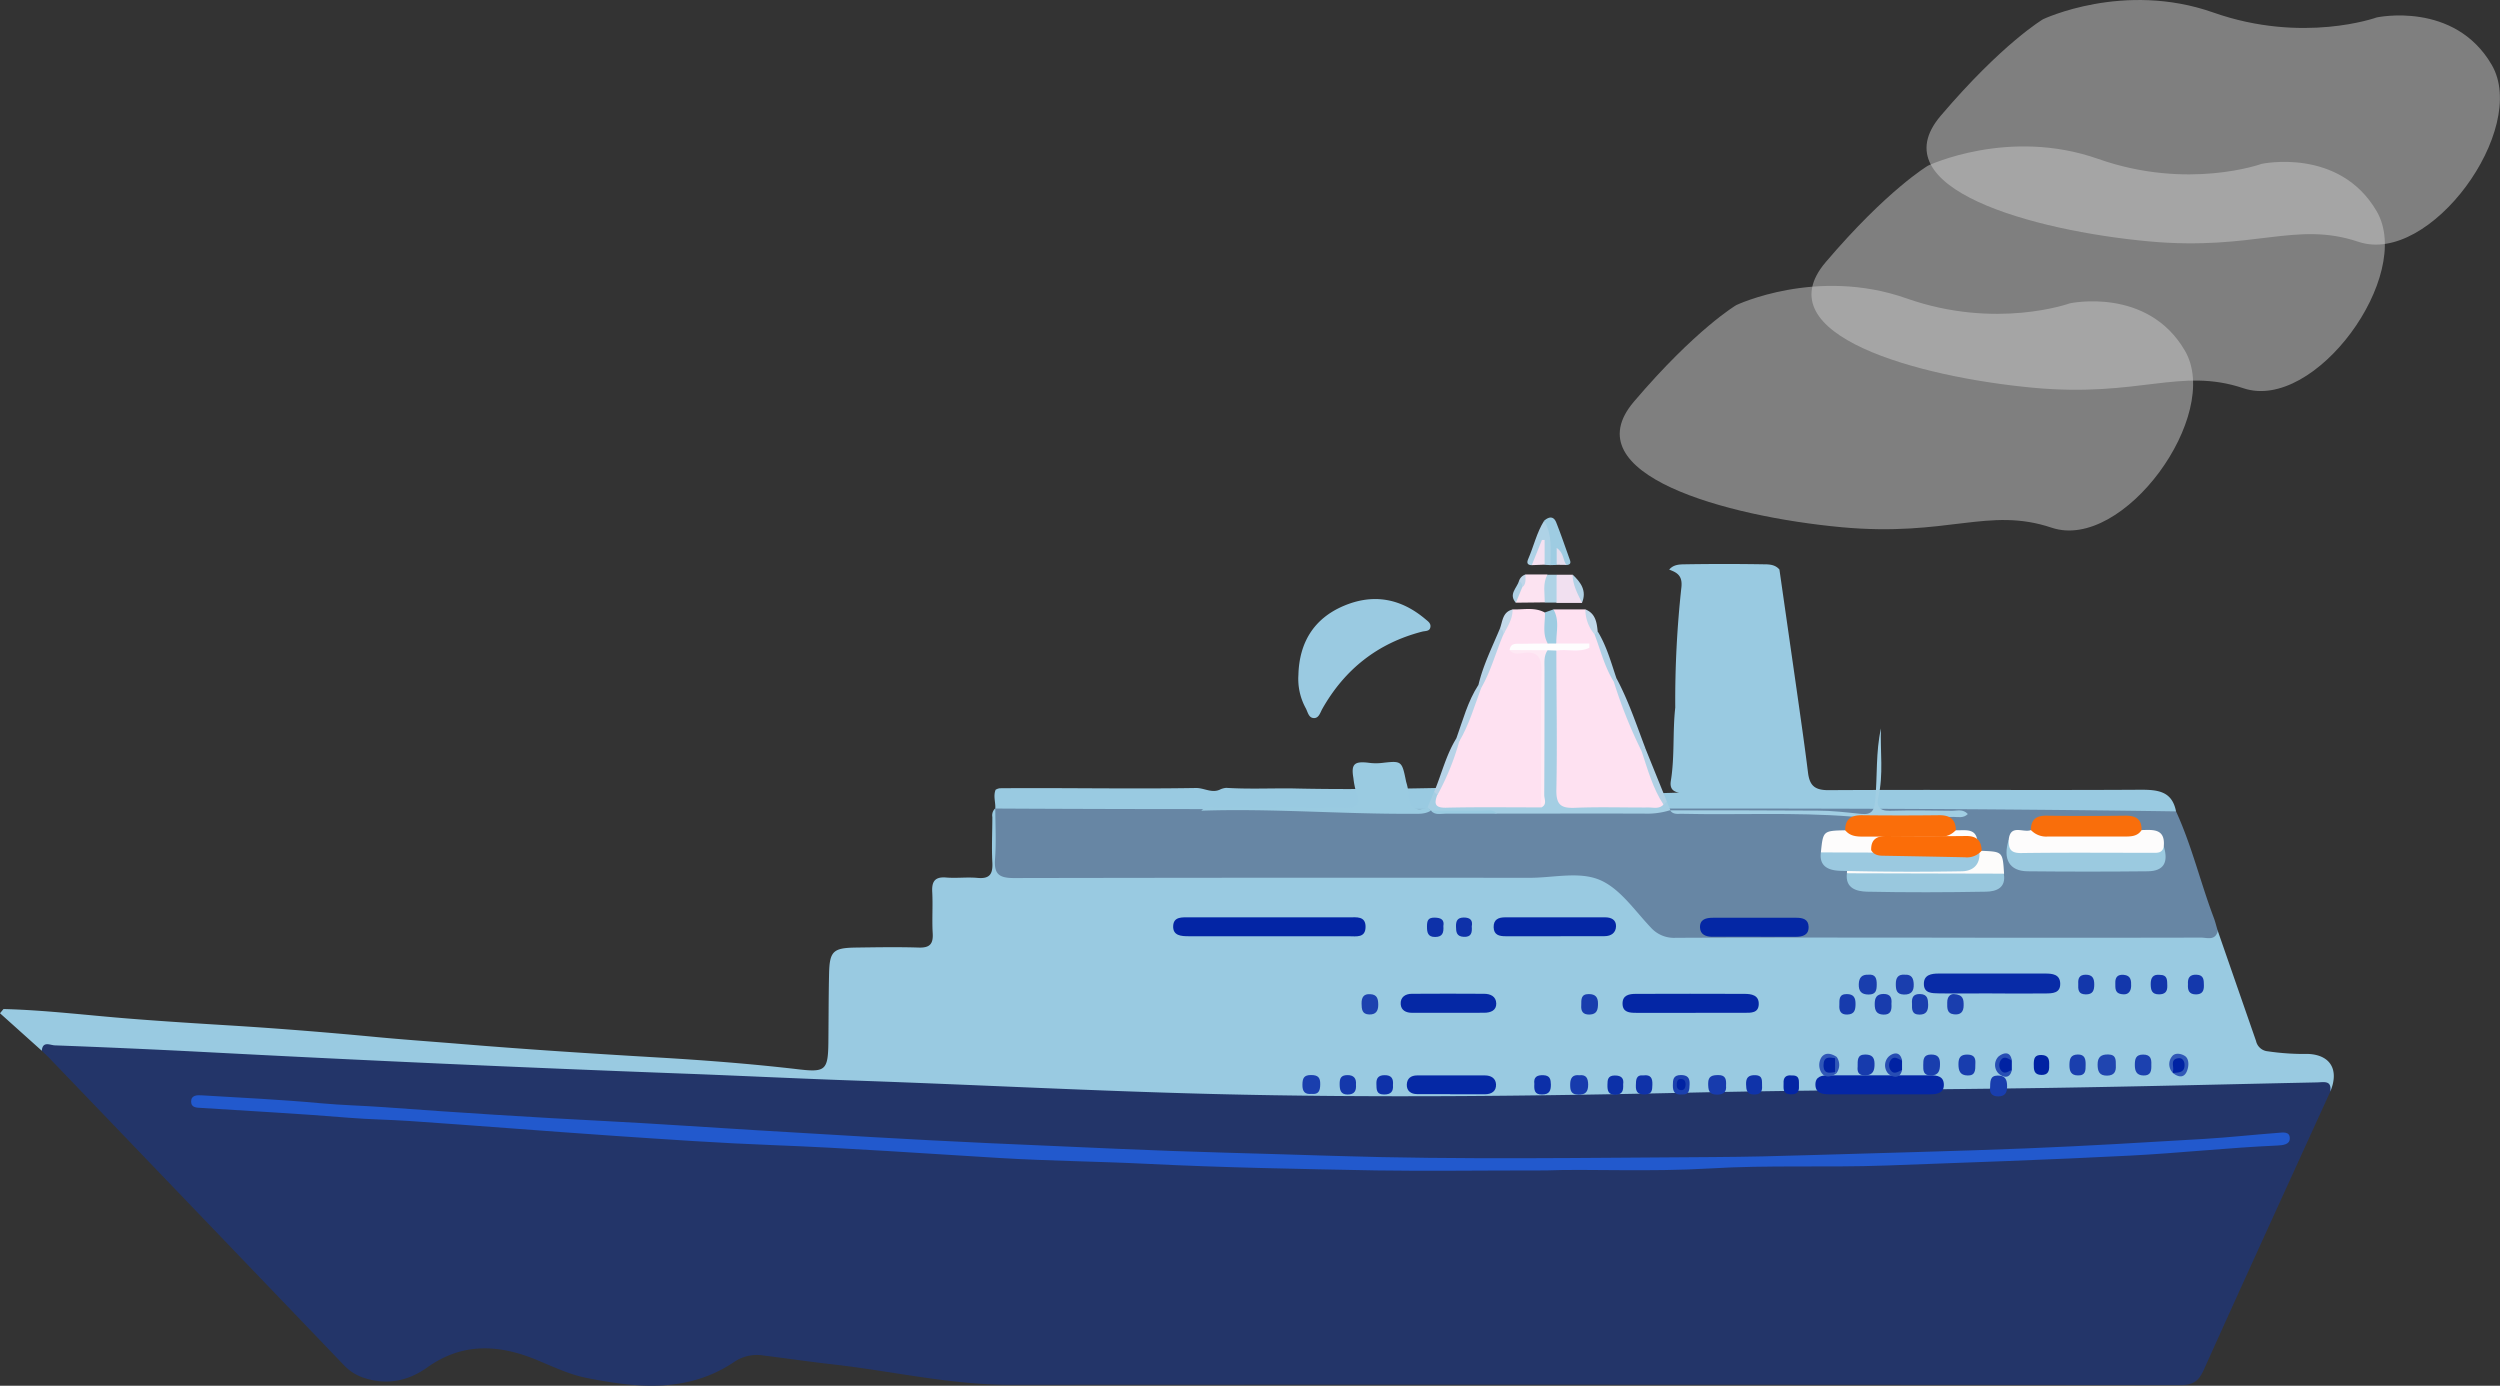 <svg xmlns="http://www.w3.org/2000/svg" viewBox="0 0 717.07 397.46"><rect x="0" y="0" width="717.07" height="397.46" fill="#333333" stroke="none"/><defs><style>.cls-1{fill:#233569;}.cls-2{fill:#99cae1;}.cls-3{fill:#6786a4;}.cls-4{fill:#fee1f1;}.cls-5{fill:#9acae1;}.cls-6{fill:#a4cee3;}.cls-7{fill:#9acbe1;}.cls-8{fill:#a1cee3;}.cls-9{fill:#fce3f1;}.cls-10{fill:#9ecce2;}.cls-11{fill:#f1e0f0;}.cls-12{fill:#aed2e6;}.cls-13{fill:#b2d1e6;}.cls-14{fill:#b1d1e5;}.cls-15{fill:#b5d2e6;}.cls-16{fill:#b7d3e7;}.cls-17{fill:#b5d3e7;}.cls-18{fill:#afd3e6;}.cls-19{fill:#aed0e5;}.cls-20{fill:#f5e1f1;}.cls-21{fill:#c1d8ea;}.cls-22{fill:#c4d9ea;}.cls-23{fill:#b1d2e6;}.cls-24{fill:#aed1e5;}.cls-25{fill:#e4deee;}.cls-26{fill:#bfd6e9;}.cls-27{fill:#2259cd;}.cls-28{fill:#0325a5;}.cls-29{fill:#082ba7;}.cls-30{fill:#0426a5;}.cls-31{fill:#0427a5;}.cls-32{fill:#0528a5;}.cls-33{fill:#2045b0;}.cls-34{fill:#173bad;}.cls-35{fill:#1a3fae;}.cls-36{fill:#1c41af;}.cls-37{fill:#183dae;}.cls-38{fill:#193eae;}.cls-39{fill:#1a3eae;}.cls-40{fill:#183dad;}.cls-41{fill:#183cad;}.cls-42{fill:#0022a3;}.cls-43{fill:#1d42af;}.cls-44{fill:#0325a4;}.cls-45{fill:#0f33a9;}.cls-46{fill:#0f32a9;}.cls-47{fill:#0c30a8;}.cls-48{fill:#0c2fa8;}.cls-49{fill:#0e31a9;}.cls-50{fill:#1337ab;}.cls-51{fill:#1236ab;}.cls-52{fill:#1438ac;}.cls-53{fill:#0d31a9;}.cls-54{fill:#1438ab;}.cls-55{fill:#3158b7;}.cls-56{fill:#1b40ae;}.cls-57{fill:#274db3;}.cls-58{fill:#274eb4;}.cls-59{fill:#3057b7;}.cls-60{fill:#9bcae0;}.cls-61{fill:#fdfcfb;}.cls-62{fill:#9bc9e0;}.cls-63{fill:#99c8de;}.cls-64{fill:#fdfcfc;}.cls-65{fill:#f96e0b;}.cls-66{fill:#fa6e0a;}.cls-67{fill:#fb6d08;}.cls-68{fill:#fee9f4;}.cls-69{fill:#fefdfe;}.cls-70{fill:#ccc;opacity:0.5;}</style></defs><title>資產 1</title><g id="圖層_2" data-name="圖層 2"><g id="圖層_1-2" data-name="圖層 1"><path class="cls-1" d="M668.39,313.1c-12.13,26.61-24.31,53.2-36.31,79.87-1.44,3.19-3.06,4.31-6.66,4.31q-167.86-.18-335.74-.08c-17.09,0-33.7-3.91-50.56-5.83-6.72-.76-13.41-1.74-20.12-2.57a11.56,11.56,0,0,0-8.21,1.71c-13.36,9.09-27.92,7.63-42.59,4.71-4.71-.94-9.1-3-13.53-4.85-10.93-4.68-21.71-5.58-32.11,1.84-5.38,3.84-11.4,5.16-18,3.06a13.77,13.77,0,0,1-6-3.79q-42-43.82-84-87.57c-.83-.87-1.71-1.68-2.57-2.52-.56-3.49,2.3-3.13,4-2.93,6.75.83,13.56.16,20.28.9,9.88,1.1,19.82.86,29.72,1.4,24.16,1.33,48.35,2.08,72.5,3.62,7.35.46,14.73.65,22.08.83,18.64.48,37.27,1.32,55.88,2.16,25.37,1.16,50.77,1.53,76.12,3.31,9.29.64,18.63.59,27.95.95,41.65,1.63,83.34,1,125,1,29.34,0,58.67-.64,88-1.16,19.25-.34,38.52.08,57.75-.74,23.14-1,46.29-.91,69.43-1.67a21.23,21.23,0,0,1,5.4.29C668.06,309.8,669.53,310.67,668.39,313.1Z"/><path class="cls-2" d="M668.39,313.1c.48-3.32-1.84-2.68-3.73-2.64-25.41.53-50.82,1.18-76.23,1.57-34.75.54-69.5.6-104.24,1.38-45.27,1-90.55,1.51-135.82.39-34-.84-67.91-2.64-101.88-3.82-17-.58-34-1.43-50.92-2.06q-69-2.58-137.9-6.22-20.94-1.08-41.9-1.86c-1.28,0-3.54-1.39-3.78,1.55L0,290.63l1-1.21c12.11.31,24.13,1.81,36.2,2.76,9.85.78,19.72,1.4,29.59,2,13.9.87,27.79,2,41.66,3.32,7.9.74,15.82,1.29,23.73,1.94,18.67,1.55,37.37,2.75,56.06,3.85,13.62.79,27.21,1.84,40.76,3.42,7.67.9,8.51.29,8.6-7.59.07-6.62.05-13.24.2-19.86.15-6.42,1.16-7.38,7.67-7.47,6-.08,12-.19,18.05,0,3.24.11,4.2-1.1,4-4.18-.23-3.9.08-7.83-.13-11.73-.17-3,.71-4.45,4-4.18,3,.25,6-.17,9,.11,3.52.33,4.41-1.15,4.24-4.41-.23-4.35,0-8.72,0-13.08a2.73,2.73,0,0,1,.82-2.45c1.49,1.4,1.37,3.26,1.42,5.05.1,3,.1,6,0,9s1.24,4.45,4.29,4.36c1.66,0,3.31,0,5,0,51.6,0,103.21.08,154.82-.1,6.17,0,10.77,1.73,15.16,6.15,13.28,13.38,7.62,11,26.44,11.07,43.78.12,87.57,0,131.35,0a115,115,0,0,0,12.17-.47q5.49,15.82,11,31.67a3.78,3.78,0,0,0,3.34,2.94,72.19,72.19,0,0,0,11.64.76C668.44,302.59,671,306.87,668.39,313.1Z"/><path class="cls-3" d="M636.13,267.06c-.75,2.85-3.1,1.87-4.85,1.87q-41.06.09-82.09,0c-22.85,0-45.71-.05-68.56.06a8.89,8.89,0,0,1-7.11-2.93c-4.56-4.78-8.64-10.92-14.29-13.51-6-2.75-13.59-.76-20.49-.77q-74-.07-147.94.07c-4.42,0-5.72-1.27-5.39-5.56.37-4.78.08-9.61.07-14.42h0c2.33-1.91,5.13-1.44,7.8-1.44q48.72,0,97.45,0,104.22,0,208.44,0c6.93,0,13.78,1.31,20.71,1a9,9,0,0,1,4.27,1.3c4.52,9.84,7,20.4,10.82,30.5C635.44,264.48,635.74,265.78,636.13,267.06Z"/><path class="cls-2" d="M624.15,232.73c-112.89-1.66-225.78-.18-338.67-.82.11-1.79-.64-3.59.09-5.38a2.92,2.92,0,0,1,1.25-.44c18.76-.15,37.53.24,56.29-.07,2.36,0,4.62,1.64,7,.36a5.35,5.35,0,0,1,1.62-.4c6.28.39,12.57.1,18.85.16,15.81.38,31.6.09,47.4-.24a3.85,3.85,0,0,1,2.13.54h-.07c1.35,1,2.91.51,4.36.51,13.09.05,26.24-.77,39.24.26,12.5,1,24.9-.74,35.11.2H482.71c-2.37,0-3.89-.82-3.47-3.41,1.14-7,.49-14.06,1.27-21.06a297.45,297.45,0,0,1,1.77-34.55c.32-3.2-1.15-4.16-3.51-5,1.19-1.45,2.89-1.51,4.53-1.53q11.26-.18,22.54,0c1.64,0,3.34.07,4.55,1.5q2.45,17.08,4.9,34.18c1.13,8,2.3,16,3.29,24,.45,3.7,1.84,5.13,5.95,5.1,29.76-.18,59.52.06,89.27-.12C618.89,226.5,623,226.88,624.15,232.73Z"/><path class="cls-4" d="M433.84,174.79c3.11.12,6.32-.72,9.28.91,1.66,2.74,1.13,5.74,1.07,8.68-1.71,2.1-4.13,1.21-6.28,1.45a1.82,1.82,0,0,0-.83.2,1,1,0,0,0,.31.09c3.59-.17,5.86,1,5.88,5,0,12.41.06,24.82,0,37.23a5.27,5.27,0,0,1-.95,3.39c-2.06,1.31-4.35.72-6.54.74q-10.49.11-21,0c-2.06,0-4.59.17-3.47-3.31,2.29-5.45,4.53-10.94,6.58-16.49,2.58-5,4-10.43,6.35-15.48s3.91-10.32,6.26-15.32C431.58,179.51,432.26,176.94,433.84,174.79Z"/><path class="cls-4" d="M445.57,174.8h9.16c1.65,2.11,2,4.83,3.29,7.11,2,4.44,3.24,9.18,5.42,13.54,2.74,6.63,5.07,13.44,8.16,19.94,1.47,4.32,3.1,8.58,4.95,12.76.56,1.26,1.64,2.61.08,4-9.16.87-18.33.21-27.49.37-3.36.05-3.87-2.32-4-4.87-.21-5.41-.18-10.83-.06-16.24.16-8-.63-15.94.49-23.86,1.32-3,4-1.56,6-2-1.67-.29-3.78.65-5.46-1A17.46,17.46,0,0,1,445.57,174.8Z"/><path class="cls-5" d="M372.42,193.58c.24-9.23,4.4-16.13,12.93-19.77s16.4-2.2,23.47,3.76c.7.59,1.54,1.12,1.48,2.11-.1,1.48-1.43,1.24-2.39,1.49-12.72,3.3-22.19,10.77-28.65,22.18-.55,1-.95,2.53-2.22,2.61-1.67.1-1.9-1.68-2.5-2.8A17.45,17.45,0,0,1,372.42,193.58Z"/><path class="cls-6" d="M446.41,186.56c0,13.35.28,26.7,0,40-.08,4.31,1.36,5.31,5.35,5.14,7-.29,14.09-.05,21.14-.09,1.44,0,3,.49,4.24-.84-.39-1,.08-1.14.9-1l1.07,2.6a22.15,22.15,0,0,1-7.47,1c-14.09-.05-28.19,0-42.28,0-4.54-1-9.15-.19-13.71-.48-1.75-.11-3.57.44-5.26-.43-.36-.24-.85-.36-.91-.9l1.85-4.49c.82-.2,1.27,0,.92.93-.87,2.38-.83,3.74,2.5,3.67,9.07-.22,18.16-.08,27.24-.09,1-2.76.41-5.61.44-8.42.09-10.68,0-21.36.05-32.05,0-1.6-.47-3.34.82-4.75A2.2,2.2,0,0,1,446.41,186.56Z"/><path class="cls-7" d="M409.51,231.61l.91.9c-1.76,1.11-3.74.9-5.68.91-20.06.09-40.1-1.57-60.17-.89,1.35-1.46,3.11-.79,4.68-.8,12.18-.06,24.35-.1,36.53,0,3.17,0,4.6-.77,3.31-4.17a23.68,23.68,0,0,1-.9-4.4c-.69-4,.25-4.89,4.43-4.37a15.4,15.4,0,0,0,3.59.06c5.88-.67,5.88-.7,7.11,5.39a18.9,18.9,0,0,1,.73,3.51C404.1,231.63,405.85,232.92,409.51,231.61Z"/><path class="cls-8" d="M539.51,208.94c-.25,6.58.78,13.2-.76,19.75-.58,2.45.23,3.95,3.25,3.87,6-.17,12-.09,18,0,1.39,0,3-.6,4.43.93-1.29,1.28-2.83.81-4.18.82-9.77,0-19.6.64-29.32-.11-16.22-1.27-32.42-.41-48.63-.78-1.17,0-2.45.25-3.28-1,14.1,0,28.2,0,42.29.09,4.16,0,8.32.51,12.46.94,3.24.35,3.86-1.11,4.11-4.1C538.51,222.56,538,215.67,539.51,208.94Z"/><path class="cls-9" d="M437.56,164.78l6.26,0c.7,2.75.78,5.44-.73,8l-8.3.09a6.63,6.63,0,0,1,1.18-4.77C436.78,167.14,436.66,165.71,437.56,164.78Z"/><path class="cls-10" d="M442.89,149.37c1.37-1.21,2.73-1.41,3.49.51,1.41,3.56,2.64,7.2,3.94,10.81.35,1-.17,1.32-1.05,1.38a3.19,3.19,0,0,1-2-2.83,2.65,2.65,0,0,1-.81,2.8l-1.77.05C442.71,158.05,443.6,153.6,442.89,149.37Z"/><path class="cls-11" d="M446.47,164.85l4.59,0c1.25,2.59,2.64,5.12,2.71,8.09l-7.3,0A6.83,6.83,0,0,1,446.47,164.85Z"/><path class="cls-12" d="M442.89,149.37c2.46,4,1.78,8.4,1.84,12.72l-1.68-.08c-2.37-2.31-.38-4.78-.48-6.73-.78,2.05-.36,5.2-3.21,6.82-1.22,0-1.53-.61-1.05-1.72C439.91,156.74,440.75,152.78,442.89,149.37Z"/><path class="cls-13" d="M470.86,215.46a136.51,136.51,0,0,1-8-20,1.44,1.44,0,0,1,.83-.83c3.39,6.33,5.64,13.13,8.18,19.81A1.2,1.2,0,0,1,470.86,215.46Z"/><path class="cls-10" d="M445.57,174.8c1.81,3.12.77,6.48.82,9.74a1.55,1.55,0,0,1-2.47,0c-1.6-2.84-.69-5.91-.8-8.88Z"/><path class="cls-14" d="M470.86,215.46l1-1,6.22,15.39-.9,1C474.05,226.11,472.62,220.72,470.86,215.46Z"/><path class="cls-15" d="M431.21,182c-2.18,5.07-3.56,10.48-6.35,15.3a1.41,1.41,0,0,1-.8-.84c1.34-5.72,4-10.94,6.21-16.31C432,180,431.74,180.92,431.21,182Z"/><path class="cls-16" d="M412.28,228.05l-.92-.93c2.13-5.11,3.41-10.57,6.36-15.34.78-.19,1.24-.07.83.87A71.85,71.85,0,0,1,412.28,228.05Z"/><path class="cls-17" d="M418.55,212.65l-.83-.87c1.88-5.21,3.28-10.63,6.34-15.35l.8.84C422.92,202.47,421.41,207.83,418.55,212.65Z"/><path class="cls-18" d="M446.47,164.85v8l-3.38,0c0-2.69-.64-5.43.73-8Z"/><path class="cls-19" d="M463.67,194.64c-.27.28-.55.56-.83.83-2.59-4.2-3.77-9-5.48-13.52a1.52,1.52,0,0,1,.9-.84C460.84,185.31,462.09,190,463.67,194.64Z"/><path class="cls-20" d="M439.36,162.1l2.91-7.23.77,0q0,3.54,0,7.09Z"/><path class="cls-21" d="M458.26,181.11l-.9.84a11,11,0,0,1-2.63-7.16C457.62,175.94,458,178.47,458.26,181.11Z"/><path class="cls-22" d="M431.21,182a1.93,1.93,0,0,0-.94-1.85c.73-2.08.76-4.64,3.57-5.33C433.91,177.53,432.42,179.7,431.21,182Z"/><path class="cls-23" d="M453.77,172.89c-1.28-2.57-2.67-5.1-2.71-8.09C453.39,167,455.2,169.42,453.77,172.89Z"/><path class="cls-24" d="M436.63,168.43c-.61,1.49-1.22,3-1.84,4.46-2.19-2.46.32-4.24.92-6.29C437.37,166.53,437.16,167.4,436.63,168.43Z"/><path class="cls-25" d="M446.5,162v-4.83c2.07,1.35,1.78,3.48,2.77,4.86Z"/><path class="cls-26" d="M436.63,168.43a1.92,1.92,0,0,0-.92-1.83,2.78,2.78,0,0,1,1.85-1.82C437.47,166.05,437.87,167.45,436.63,168.43Z"/><path class="cls-27" d="M443.43,335.71c-19.8,0-34.25.22-48.7,0-21.92-.41-43.86-.8-65.75-1.89-14.07-.7-28.14-.82-42.2-1.67-21.71-1.3-43.4-2.87-65.14-3.7-15.13-.57-30.25-1.63-45.36-2.65-19.59-1.34-39.16-2.92-58.74-4.26-5.84-.4-11.69-.45-17.53-.94-14.05-1.17-28.13-1.9-42.19-2.81-1.34-.09-3,0-3-1.84s1.7-1.86,3-1.78c11.38.7,22.77,1.21,34.11,2.27,6.13.57,12.27.69,18.4,1.14q31.85,2.36,63.76,4c14.22.73,28.43,1.74,42.65,2.59,22.16,1.33,44.32,2.69,66.5,3.7,12.59.57,25.18,1.09,37.77,1.66,20.41.92,40.83,1.33,61.25,2,36.4,1.16,72.79.54,109.18.35,9.58-.05,19.22-.29,28.82-.59,20.42-.63,40.84-1.09,61.25-1.91,16.94-.68,33.86-1.71,50.78-2.71,7-.42,14-1.2,21.05-1.73,1.37-.1,3.5-.52,3.43,1.63,0,1.74-2,1.92-3.54,2-14.09.62-28.11,2.17-42.19,2.89-23.39,1.2-46.79,2-70.19,2.85-16.84.61-33.69-.18-50.48.84C472.93,336.18,455.5,335.24,443.43,335.71Z"/><path class="cls-28" d="M364.39,268.54H341c-2.21,0-4.65-.13-4.5-3,.15-2.68,2.62-2.41,4.56-2.42q23,0,46,0c2,0,4.66-.43,4.62,2.76s-2.63,2.67-4.68,2.67C379.41,268.56,371.9,268.54,364.39,268.54Z"/><path class="cls-29" d="M571.43,284.93c-5.1,0-10.21.08-15.31,0-1.86-.05-4.34.06-4.3-2.76,0-2.57,2.14-2.93,4.22-2.93q15.32,0,30.62,0c2,0,4.2.21,4.27,2.86.07,2.8-2.23,2.83-4.19,2.85-5.1.07-10.21,0-15.31,0Z"/><path class="cls-30" d="M485.07,290.51H469.28c-1.89,0-3.86-.13-3.89-2.62s1.94-2.82,3.82-2.82q15.56-.06,31.12,0c2,0,4.22.32,4.13,3-.09,2.51-2.21,2.43-4,2.43Z"/><path class="cls-30" d="M538.93,313.88H524.55c-1.94,0-3.81-.38-3.84-2.75s1.79-2.71,3.77-2.7q14.61,0,29.21,0c2,0,3.82.28,3.86,2.67s-1.86,2.77-3.79,2.78Z"/><path class="cls-30" d="M445.81,268.54c-4.65,0-9.3,0-13.95,0-1.82,0-3.38-.34-3.44-2.57s1.37-2.84,3.23-2.85q14.4,0,28.8,0c1.65,0,3.1.67,3.07,2.54s-1.37,2.86-3.31,2.86Q453,268.52,445.81,268.54Z"/><path class="cls-31" d="M503.35,268.69c-4.06,0-8.12,0-12.18,0-1.83,0-3.48-.59-3.56-2.63-.09-2.39,1.72-2.82,3.72-2.82q12,0,23.92,0c1.85,0,3.44.42,3.51,2.55.08,2.42-1.7,2.9-3.68,2.91Z"/><path class="cls-32" d="M415.37,290.5H405c-1.72,0-3.11-.71-3.24-2.45-.15-2,1.3-3,3.18-3q10.38-.07,20.75,0c1.83,0,3.42.75,3.48,2.76s-1.61,2.67-3.42,2.68C422.28,290.52,418.82,290.5,415.37,290.5Z"/><path class="cls-32" d="M415.93,313.82c-3.16,0-6.31,0-9.47,0-1.73,0-3-.9-2.95-2.7s1.18-2.66,3-2.66h19.41c1.72,0,3.07.8,3.18,2.52.12,2-1.27,2.89-3.21,2.89h-9.93Z"/><path class="cls-33" d="M606.88,305.69c.09,1.65-.47,2.8-2.48,2.83-2.28.05-2.75-1.27-2.75-3.2,0-2.13,1-2.92,3.07-2.87C607,302.5,606.88,304,606.88,305.69Z"/><path class="cls-34" d="M495.08,311.38c.17,1.85-.7,2.59-2.61,2.6-2.41,0-2.51-1.47-2.52-3.25,0-2.09,1.2-2.36,2.9-2.37C495.06,308.34,495.16,309.73,495.08,311.38Z"/><path class="cls-35" d="M376.2,313.76c-1.94.21-2.65-.7-2.63-2.6s.42-2.81,2.47-2.81,2.67.76,2.64,2.66C378.65,312.75,378.3,314,376.2,313.76Z"/><path class="cls-34" d="M453,308.41c2-.23,2.5.9,2.53,2.67,0,2.07-.74,2.95-2.87,2.9s-2.3-1.32-2.29-3C450.4,309.23,451.05,308.18,453,308.41Z"/><path class="cls-36" d="M617.06,305.38c.05,1.68-.08,3.17-2.27,3.1-2-.05-2.46-1.32-2.46-3s.22-3,2.38-3S617.14,303.77,617.06,305.38Z"/><path class="cls-37" d="M566.59,305.05c0,2,0,3.47-2.22,3.43s-2.63-1.41-2.63-3.27.6-2.75,2.59-2.73C566.52,302.5,566.65,303.85,566.59,305.05Z"/><path class="cls-38" d="M551.64,305.47c0-1.57.06-3,2.26-3,2,0,2.56.94,2.55,2.72s-.3,3.25-2.58,3.28S551.62,307,551.64,305.47Z"/><path class="cls-34" d="M532.82,306c0-2-.12-3.52,2.17-3.53,1.91,0,2.66.79,2.68,2.65s-.37,3.24-2.59,3.33S532.71,307.17,532.82,306Z"/><path class="cls-38" d="M535.94,279.57c2-.18,2.37,1.08,2.36,2.78s-.22,2.91-2.33,2.91-2.89-1-2.82-3C533.22,280.44,534,279.48,535.94,279.57Z"/><path class="cls-39" d="M546.34,279.57c2-.12,2.52,1.07,2.57,2.76.07,2-.75,3-2.86,2.93s-2.27-1.39-2.28-3C543.76,280.47,544.41,279.42,546.34,279.57Z"/><path class="cls-35" d="M598.22,305.46c0,1.57,0,3.07-2.23,3-2,0-2.44-1.31-2.42-3s.3-2.95,2.38-3S598.25,303.87,598.22,305.46Z"/><path class="cls-40" d="M453.55,288.29c0-1.64-.1-3.18,2.17-3.16,1.92,0,2.65.93,2.63,2.78,0,1.68-.31,3-2.34,3.09S453.41,290,453.55,288.29Z"/><path class="cls-34" d="M527.58,288.28c0-1.63-.12-3.16,2.13-3.15,2,0,2.52,1.08,2.51,2.82s-.29,2.95-2.3,3.05S527.46,289.84,527.58,288.28Z"/><path class="cls-41" d="M542.52,287.9c.12,1.84-.16,3.19-2.31,3.12-2-.07-2.49-1.2-2.49-3s.5-2.87,2.49-2.93C542.37,285.07,542.67,286.37,542.52,287.9Z"/><path class="cls-35" d="M548.42,287.91c-.14-1.72.31-2.88,2.39-2.79s2.2,1.47,2.24,3.07c0,1.79-.57,2.84-2.51,2.83C548.32,291,548.38,289.46,548.42,287.91Z"/><path class="cls-38" d="M570.8,312.38c.08-2.29-.07-3.83,2.17-3.88s2.73,1.23,2.72,3.1-.59,2.84-2.52,2.88S570.72,313.27,570.8,312.38Z"/><path class="cls-42" d="M587.76,305.6c.08,1.63-.35,2.75-2.19,2.72-2.19,0-2.25-1.5-2.23-3.11s.25-2.65,2.18-2.61C587.74,302.64,587.81,304.08,587.76,305.6Z"/><path class="cls-39" d="M560.42,285.13c2.77.15,2.81,1.64,2.81,3.23,0,1.93-.94,2.79-2.78,2.58-2.12-.24-1.93-1.91-1.93-3.42C558.52,285.82,559.43,285.1,560.42,285.13Z"/><path class="cls-43" d="M393.07,285.16c2,.1,2.24,1.45,2.25,3.07,0,1.81-.75,2.81-2.6,2.75-2.07-.06-2.15-1.52-2.18-3.1C390.51,286.1,391.12,285,393.07,285.16Z"/><path class="cls-44" d="M513.92,308.47c2.5-.1,2,1.69,2.07,3.1.11,1.74-.72,2.37-2.41,2.31-2.32-.07-2-1.7-2-3.16C511.46,309,512.32,308.28,513.92,308.47Z"/><path class="cls-45" d="M505.41,311.51c.12,1.65-.55,2.44-2.28,2.43-2.12,0-2.27-1.33-2.31-2.95-.05-1.87.69-2.65,2.61-2.6C505.79,308.46,505.32,310.12,505.41,311.51Z"/><path class="cls-46" d="M471.41,308.45c2.15-.28,2.61.92,2.54,2.69-.06,1.39,0,2.69-2,2.78s-2.81-.59-2.74-2.54C469.26,309.82,469.18,308.23,471.41,308.45Z"/><path class="cls-47" d="M465.57,311c.09,1.77-.18,2.9-2.1,3-2.16.09-2.45-1.13-2.41-2.85,0-1.48.13-2.65,2.1-2.67S465.82,309.38,465.57,311Z"/><path class="cls-48" d="M440.09,310.9c-.25-1.93.7-2.58,2.61-2.5s2.11,1.22,2.14,2.71c0,1.78-.48,2.81-2.52,2.82C440.08,314,440,312.57,440.09,310.9Z"/><path class="cls-49" d="M399.54,311.21c.16,1.85-.59,2.74-2.56,2.72-2.3,0-2.14-1.53-2.19-3.07s.52-2.45,2.31-2.47C399.17,308.36,399.7,309.43,399.54,311.21Z"/><path class="cls-49" d="M422.14,265.71c.16,1.91-.19,3.1-2.3,3s-2.2-1.43-2.22-3,.4-2.5,2.2-2.54C421.85,263.15,422.46,264.11,422.14,265.71Z"/><path class="cls-50" d="M596.1,282.14c-.08-1.46.26-2.54,2.12-2.57,2,0,2.47,1.09,2.47,2.81s-.41,2.86-2.44,2.84C596,285.19,596.05,283.73,596.1,282.14Z"/><path class="cls-51" d="M619.44,279.61c2.38,0,2.14,1.64,2.2,3.14.06,1.66-.67,2.46-2.38,2.46-2.09,0-2.37-1.26-2.38-2.95C616.87,280.41,617.57,279.42,619.44,279.61Z"/><path class="cls-52" d="M627.57,282.32c-.12-1.73.42-2.83,2.44-2.75,2.19.08,2.1,1.59,2.13,3.11s-.48,2.53-2.24,2.54C627.85,285.24,627.45,284,627.57,282.32Z"/><path class="cls-53" d="M414,265.62c.14,2-.29,3.12-2.38,3.13s-2.32-1.31-2.32-2.95.22-2.62,2.16-2.6S414.32,263.85,414,265.62Z"/><path class="cls-54" d="M388.93,311.1c.13,1.76-.41,2.85-2.43,2.84s-2.24-1.39-2.25-3,.35-2.54,2.19-2.57S389.09,309.3,388.93,311.1Z"/><path class="cls-50" d="M609.08,285.2c-2.65-.1-2.31-1.8-2.35-3.25-.05-1.65.67-2.49,2.41-2.34,2.12.18,2.17,1.71,2.13,3.24S610.38,285.3,609.08,285.2Z"/><path class="cls-55" d="M623.26,307.75A3.54,3.54,0,0,1,623,303c.83-1.11,2.56-.85,3.68-.12s1.16,2.43.82,3.67c-.68,2.54-2.28,2.75-4.26,1.22a8.09,8.09,0,0,0,1.81-2.16C624,306.22,623.94,307.22,623.26,307.75Z"/><path class="cls-42" d="M545.56,304.18v2.7c-1,1.4-2.4,2.05-3.59.69a3.3,3.3,0,0,1,0-4.08C543.16,302.12,544.57,302.77,545.56,304.18Z"/><path class="cls-42" d="M577.05,304.19v2.67c-1,1.55-2.36,2.12-3.57.57a3.32,3.32,0,0,1,0-3.81C574.68,302.11,576.07,302.63,577.05,304.19Z"/><path class="cls-56" d="M482.44,313.92c-2.05.22-2.65-.83-2.62-2.63,0-1.6.1-2.91,2.26-2.94,1.95,0,2.63.82,2.55,2.65C484.56,312.56,484.6,314.09,482.44,313.92Z"/><path class="cls-57" d="M545.56,304.18c-1.07-.36-2.21-1.49-3.22-.14a2.51,2.51,0,0,0,0,3c1,1.31,2.16.24,3.23-.13-.67,2.8-2.84,2.05-4,1a3.55,3.55,0,0,1,.11-4.8C542.7,302.11,545,301.22,545.56,304.18Z"/><path class="cls-58" d="M577.05,304.19c-1-.46-2.14-1.48-3.13-.14a2.52,2.52,0,0,0,0,2.93c1,1.33,2.1.34,3.14-.12-.61,2.94-2.81,2-3.86,1a3.46,3.46,0,0,1,0-4.79C574.23,302.18,576.6,301.1,577.05,304.19Z"/><path class="cls-59" d="M526.7,307.87c-1.5,1.06-3.24,1.39-4.29-.24a4.19,4.19,0,0,1,0-4.31c1.1-1.59,2.83-1.18,4.34-.2-.11.17-.21.34-.31.51-2.3,1.19-2.63,2.43-.1,3.75Z"/><path class="cls-59" d="M526.78,303.12a3.93,3.93,0,0,1-.08,4.75l-.37-.37a3.27,3.27,0,0,1,0-4Z"/><path class="cls-60" d="M620.63,242.74c1.41,4.62,0,7.11-4.57,7.17q-17.25.18-34.52,0c-5.21-.06-7.13-3.5-5.39-9,1.74,1.17,3.43,2.31,5.72,2.27C594.79,243,607.72,243.68,620.63,242.74Z"/><path class="cls-61" d="M529.74,250.48c.46-6.84.46-6.84,7-6.58a91.18,91.18,0,0,1,16.09.62c5.19.67,10.41.12,15.6-.48,6,.25,6,.25,6.39,6.55-1.59,1.41-3.57,1.42-5.51,1.43q-17,.06-34.09,0C533.25,252,531.27,252,529.74,250.48Z"/><path class="cls-62" d="M567.21,242c1.53,4.51-.11,7.83-4.52,7.91q-17.36.3-34.72-.13c-2.84-.08-6.29-.85-5.69-5.29,1.91-1.63,4.24-1.24,6.45-1.25q15.27-.09,30.55,0A21.77,21.77,0,0,0,567.21,242Z"/><path class="cls-63" d="M529.74,250.48l45,.11c.75,4.11-2.19,5.12-5.08,5.17-11.41.2-22.82.24-34.22,0C532.65,255.66,529.21,254.9,529.74,250.48Z"/><path class="cls-64" d="M567.21,242c.11,2.21-1.06,2.71-3.07,2.69-14-.12-27.91-.14-41.86-.2.63-6.19.63-6.19,6.93-6.34a178.14,178.14,0,0,0,31.75,0C563.76,238.22,567.19,237.33,567.21,242Z"/><path class="cls-64" d="M620.63,242.74c-.35,2.09-2,1.87-3.44,1.87-12.54,0-25.07-.11-37.61.07-3.08,0-3.46-1.44-3.43-3.76.45-4.71,4.22-1.95,6.37-2.83a179,179,0,0,0,31.74,0C617.55,238,621.1,237.63,620.63,242.74Z"/><path class="cls-65" d="M614.26,238.1c-1.14,1.79-3,1.84-4.79,1.84-7.37,0-14.73,0-22.1,0a6,6,0,0,1-4.85-1.87c0-3,1.53-4.16,4.51-4.11,7.59.11,15.18.1,22.77,0C612.74,234,614.33,235,614.26,238.1Z"/><path class="cls-66" d="M561,238.08a5.65,5.65,0,0,1-4.82,1.88c-7.36-.06-14.72,0-22.08,0-1.86,0-3.6-.25-4.85-1.84,0-3.31,1.84-4.33,4.89-4.29q11,.13,21.92,0C559.07,233.77,560.92,234.8,561,238.08Z"/><path class="cls-67" d="M568.4,244a5.54,5.54,0,0,1-4.82,1.89q-11.7-.24-23.39-.44c-1.41,0-2.7-.23-3.48-1.59-.11-3.13,1.62-4.1,4.49-4.07,7.58.06,15.17.09,22.76,0C567,239.77,568.33,241.15,568.4,244Z"/><path class="cls-7" d="M410.42,232.51c4.93,0,9.85,0,14.77,0,1.43,0,3-.49,4.2.88-4.93,0-9.85,0-14.77,0C413.18,233.38,411.59,233.89,410.42,232.51Z"/><path class="cls-68" d="M443.9,186.51c-1.11,1.59-.9,3.41-.9,5.2,0,12.09,0,24.19-.07,36.29,0,1.2.92,2.82-.91,3.63,0-12.91-.16-25.83.11-38.74.08-4.19-.84-6.24-5.37-5.57-1.26.18-2.74.42-3.76-.87A14.25,14.25,0,0,1,443.9,186.51Z"/><path class="cls-69" d="M443.9,186.51l-10.9-.06c.29-2.19,2-1.76,3.4-1.79,2.51-.06,5-.06,7.52-.08l2.47,0h9.48l0,1.21c-3,1.52-6.36.28-9.49.81Z"/><path class="cls-42" d="M623.26,307.75a2.22,2.22,0,0,1,0-.45c.41-1.34-1-3.56,1.69-3.78,1-.08,1.58.77,1.63,1.76.13,2.45-1.71,2.34-3.34,2.48Z"/><path class="cls-42" d="M483.48,310.86c0,1.21-.41,1.86-1.28,1.83-1.19-.05-1.34-1-1.24-1.95s.54-1.39,1.48-1.23S483.41,310.47,483.48,310.86Z"/><path class="cls-42" d="M526.35,303.52c0,1.33,0,2.66,0,4-1.66.26-3.33.55-3.31-2S524.69,303.26,526.35,303.52Z"/><path class="cls-70" d="M498,87.52s23.11-11,48.84-1.93S593.71,87,593.71,87s22.29-4.82,33,13.62S609,158.24,588.48,151.36c-18.14-6.09-29.82,2.68-60.26-.14-33.05-3.07-77.33-15.14-59.58-36S498,87.52,498,87.52Z"/><path class="cls-70" d="M553,47.52s23.11-11,48.84-1.93S648.71,47,648.71,47s22.29-4.82,33,13.62S664,118.24,643.48,111.36c-18.14-6.09-29.82,2.68-60.26-.14-33.05-3.07-77.33-15.14-59.58-36S553,47.52,553,47.52Z"/><path class="cls-70" d="M586,5.52s23.11-11,48.84-1.93S681.71,5,681.71,5s22.29-4.82,33,13.62S697,76.24,676.48,69.36c-18.14-6.09-29.82,2.68-60.26-.14-33.05-3.07-77.33-15.14-59.58-36S586,5.52,586,5.52Z"/></g></g></svg>